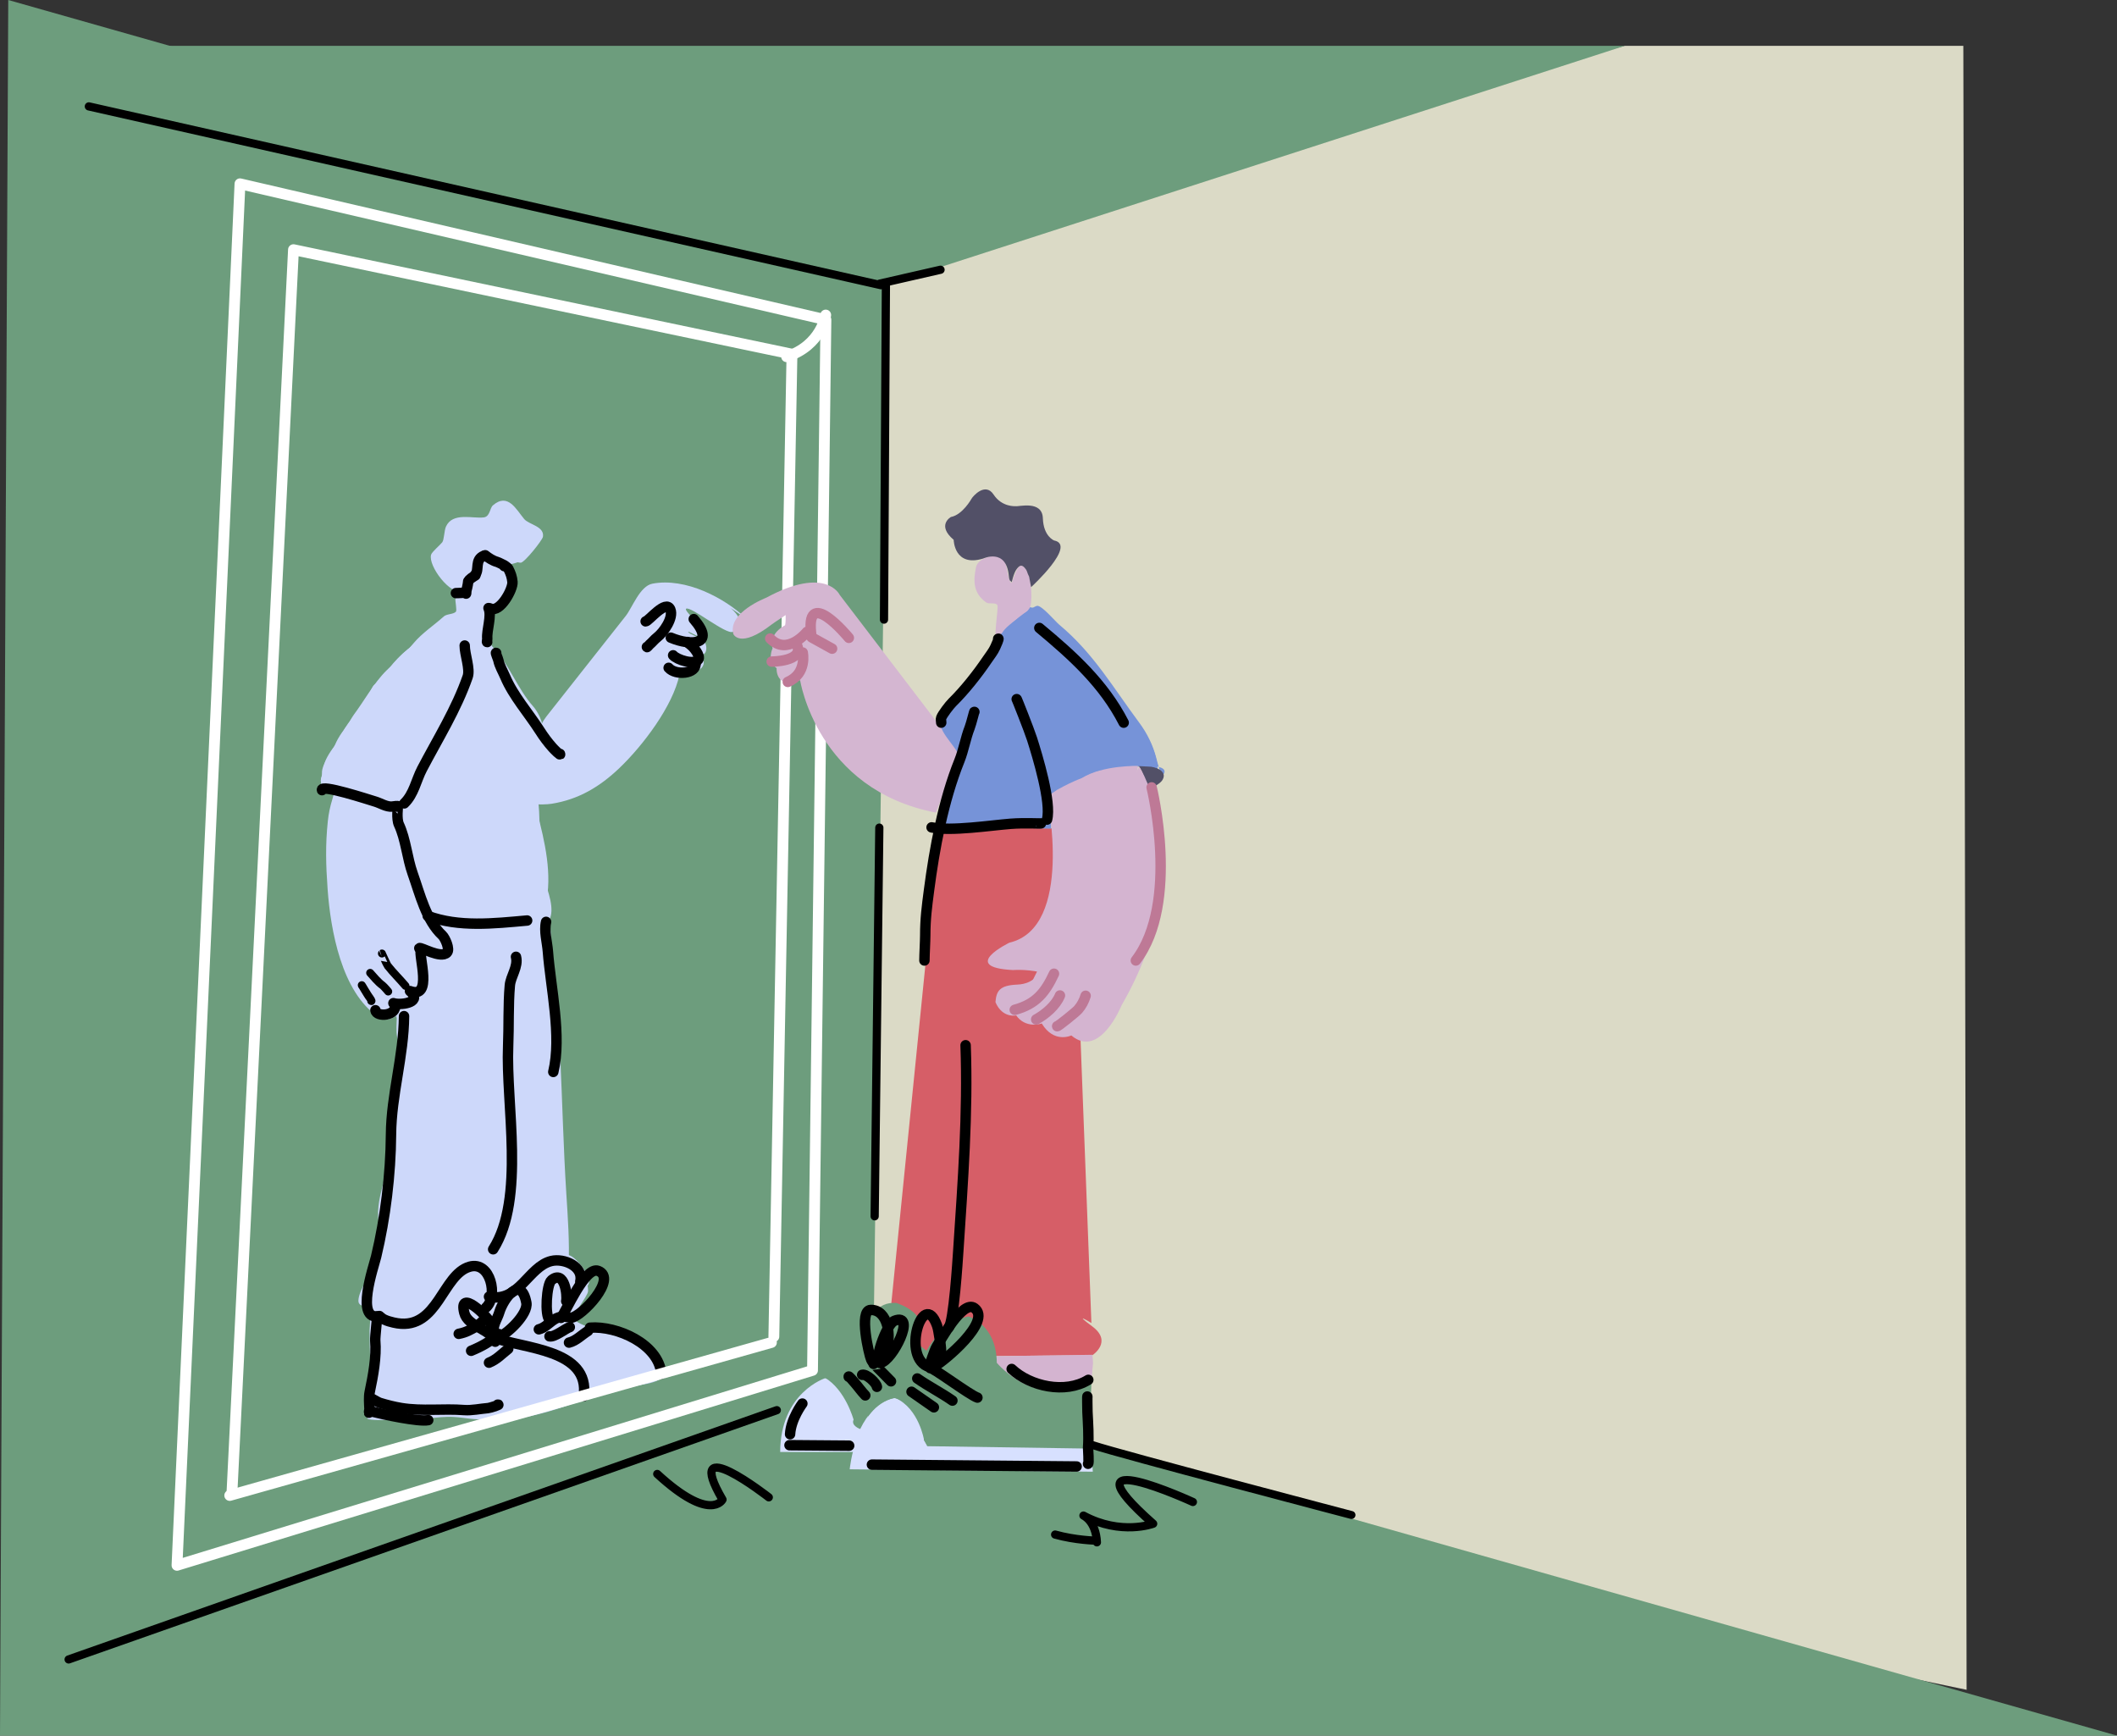 <?xml version="1.0" encoding="UTF-8" standalone="no"?>
<!DOCTYPE svg PUBLIC "-//W3C//DTD SVG 1.1//EN" "http://www.w3.org/Graphics/SVG/1.1/DTD/svg11.dtd">
<!-- Created with Vectornator (http://vectornator.io/) -->
<svg height="100%" stroke-miterlimit="10" style="fill-rule:nonzero;clip-rule:evenodd;stroke-linecap:round;stroke-linejoin:round;" version="1.1" viewBox="-1.7053e-13 -15.082 696.555 571.055" width="100%" xml:space="preserve" xmlns="http://www.w3.org/2000/svg" xmlns:vectornator="http://vectornator.io" xmlns:xlink="http://www.w3.org/1999/xlink">
<rect x="-1.7053e-13" y="-15.082" width="696.555" height="571.055" fill="#333333" stroke="none"/>
<defs/>
<g id="Layer-5" vectornator:layerName="Layer 5">
<path d="M288.943 62.692L275.384 463.241L647.072 540.892L645.995 0L534.578 0L288.943 62.692Z" fill="#dbdac6" fill-rule="nonzero" opacity="1" stroke="none" vectornator:layerName="Curve 1"/>
<path d="M292.193 67.066L287.238 439.898L696.555 555.974L-1.7053e-13 555.974L2.716-15.082" fill="#6d9d7d" fill-rule="nonzero" opacity="1" stroke="none" vectornator:layerName="Curve 2"/>
<path d="M534.578 9.59233e-14L7.185 6.03961e-14L253.913 73.668L290.647 78.865" fill="#6d9d7d" fill-rule="nonzero" opacity="1" stroke="none" vectornator:layerName="Curve 3"/>
<path d="M245.596 188.481C238.419 181.618 225.529 174.879 214.657 176.959C210.54 177.747 208.074 184.787 205.895 187.565C197.429 198.361 188.497 209.533 179.747 220.692C174.843 226.946 174.417 239.375 172.765 247.271C172.112 250.398 173.918 260.275 168.932 256.699C167.866 255.934 165.681 248.155 166.468 247.402C166.692 247.188 168.045 247.96 168.248 248.057C171.176 249.457 178.012 249.927 181.527 249.366C190.479 247.939 197.456 243.69 203.842 237.582C211.559 230.201 221.41 217.2 223.555 206.943C223.755 205.989 222.38 205.339 222.46 205.11C222.612 204.675 230.374 207.699 231.495 203.408C232.005 201.457 229.137 200.891 228.346 200.135C227.636 199.455 230.459 200.695 231.358 200.266C232.854 199.551 232.57 196.935 231.632 195.814C230.848 194.876 226.626 193.551 226.43 192.802C226.303 192.318 231.725 195.894 232.043 194.374C232.496 192.205 224.846 185.853 225.745 185.208C227.174 184.183 238.923 193.833 241.078 192.802C247.082 189.931 240.201 184.33 237.656 183.113" fill="#cdd8fa" fill-rule="nonzero" opacity="1" stroke="none" vectornator:layerName="Curve 4"/>
<path d="M164.321 169.245C164.987 168.303 170.498 170.171 171.379 170.058C172.699 169.891 178.449 162.659 178.641 161.533C179.228 158.096 174.025 157.526 172.489 155.702C169.859 152.579 167.156 146.919 162.194 151.178C161.116 152.104 161.254 154.886 159.181 155.15C155.524 155.615 148.951 153.355 146.742 158.158C146.134 159.479 146.146 162.552 145.503 163.355C144.743 164.306 142.12 166.482 141.845 167.422C140.784 171.054 148.151 180.927 152.431 179.592C153.534 179.247 156.859 168.738 159.458 167.837C160.989 167.306 161.719 170.131 162.956 170.651C164.331 171.23 170.427 170.646 171.566 169.035" fill="#cdd8fa" fill-rule="nonzero" opacity="1" stroke="none" vectornator:layerName="Curve 5"/>
<path d="M165.278 166.549C167.472 165.722 169.043 169.974 167.249 170.94C165.523 171.87 159.936 166.992 162.792 165.454C163.553 165.045 164.782 166.735 165.278 166.549Z" fill="#cdd8fa" fill-rule="nonzero" opacity="1" stroke="none" vectornator:layerName="Curve 6"/>
<path d="M159.978 167.976C164.4 170.834 168.954 172.431 167.861 178.833C167.236 182.488 162.023 183.094 160.711 186.207C160.068 187.732 161.527 190.645 161.476 192.423C161.443 193.554 161.142 196.806 162.057 197.731C167.345 203.077 170.207 211.525 175.456 217.362C176.738 218.789 179.144 222.96 178.24 224.923C177.438 226.668 174.244 225.042 173.873 225.849C173.462 226.742 175.596 228.241 174.895 229.074C174.25 229.84 172.734 229.063 171.972 229.474C171.129 229.928 170.662 231.884 169.267 232.776C165.897 234.932 161.215 235.686 157.773 237.54C156.196 238.389 154.189 249.754 151.017 249.903C148.909 250.002 132.979 248.915 132.175 247.549C131.821 246.948 129.87 247.757 130.064 247.092C130.091 247 131.935 247.313 132.234 247.35C132.633 247.401 135.156 246.953 135.094 247.739C134.825 251.152 115.263 248.675 112.739 247.613C109.518 246.257 110.176 244.97 108.57 243.063C103.567 237.122 108.831 236.984 110.525 231.187C111.873 226.576 114.484 222.185 118.173 218.847C120.427 216.807 121.175 213.296 122.653 210.813C123.37 209.609 125.357 209.049 126.304 207.924C129.496 204.129 132.852 200.377 136.087 196.531C138.952 193.126 142.672 190.767 146.005 187.75C146.99 186.859 149.148 187.084 149.998 186.187C150.405 185.758 149.735 182.713 149.846 181.907C149.904 181.481 150.057 178.885 149.828 178.896" fill="#cdd8fa" fill-rule="nonzero" opacity="1" stroke="none" vectornator:layerName="Curve 7"/>
<path d="M136.011 197.264C126.066 203.74 121.383 216.348 114.376 225.141C111.797 228.377 106.359 233.852 106.404 238.267C106.419 239.738 108.469 241.695 108.891 243.118" fill="#cdd8fa" fill-rule="nonzero" opacity="1" stroke="none" vectornator:layerName="Curve 8"/>
<path d="M136.596 196.729C129.81 201.147 124.951 209.36 120.633 215.828C117.48 220.553 112.579 224.445 110.27 229.894C108.842 233.265 102.831 239.672 107.974 241.943C109.379 242.564 108.595 243.826 110.886 243.205" fill="#cdd8fa" fill-rule="nonzero" opacity="1" stroke="none" vectornator:layerName="Curve 9"/>
<path d="M135.669 197.095C134.667 199.387 130.738 202.434 128.774 204.054C124.195 207.829 120.938 213.686 117.62 218.394C116.709 219.687 113.017 224.32 114.712 225.912C114.828 226.02 119.23 223.273 119.487 223.053C122.037 220.868 130.608 213.578 130.877 210.111" fill="#cdd8fa" fill-rule="nonzero" opacity="1" stroke="none" vectornator:layerName="Curve 10"/>
<path d="M109.938 244.248C110.689 243.213 109.694 246.771 109.324 247.98C108.604 250.329 108.12 252.636 107.864 255.09C107.039 262.976 107.225 269.454 107.791 277.412C108.749 290.886 112.4 311.455 124.464 319.466C128.75 322.311 131.267 317.311 135.328 317.196C139.368 317.081 143.567 318.287 147.568 316.107C153.213 313.031 152.102 302.189 151.713 297.024C150.45 280.243 151.371 270.08 139.696 256.058C135.971 251.585 128.062 247.847 122.828 245.727C121.224 245.078 112.334 243.835 114.594 245.336" fill="#cdd8fa" fill-rule="nonzero" opacity="1" stroke="none" vectornator:layerName="Curve 11"/>
<path d="M177.151 248.782C177.953 256.887 177.043 266.447 179.141 274.272C180.151 278.04 182.825 284.095 180.566 287.947C178.9 290.789 173.625 288.473 171.403 289.831C164.507 294.048 152.777 298.439 144.324 295.31C141.958 294.435 139.247 288.541 138.002 286.396C133.177 278.084 125.055 267.289 125.269 257.255C125.655 239.208 137.627 226.034 157.082 228.125C159.874 228.425 180.678 231.271 180.91 233.617" fill="#cdd8fa" fill-rule="nonzero" opacity="1" stroke="none" vectornator:layerName="Curve 12"/>
<path d="M157.182 192.925C157.212 192.897 163.778 199.243 165.093 201.955C170.273 212.64 175.649 226.687 162.659 234.325C159.747 236.038 156.09 238.015 152.567 237.492C129.291 234.039 131.633 205.078 145.373 193.255C148.339 190.702 162.216 188.529 160.311 193.5" fill="#cdd8fa" fill-rule="nonzero" opacity="1" stroke="none" vectornator:layerName="Curve 13"/>
<path d="M175.695 248.159C178.238 257.885 181.339 268.749 180.166 278.847C179.892 281.204 179.778 287.121 177.354 288.571C173.819 290.683 168.633 279.343 167.908 276.847C167.557 275.638 167.183 274.416 166.899 273.192C166.832 272.903 166.583 271.589 166.466 271.813" fill="#cdd8fa" fill-rule="nonzero" opacity="1" stroke="none" vectornator:layerName="Curve 14"/>
<path d="M179.944 287.053C184.979 316.792 184.424 347.628 186.337 377.663C186.843 385.594 187.406 393.414 187.104 401.251C186.985 404.326 184.718 407.589 184.32 410.8C183.718 415.671 186.845 420.97 184.63 425.621C179.689 435.994 156.148 446.194 144.188 445.772C136.418 445.497 124.992 431.525 122.034 424.935C121.003 422.638 122.714 418.182 121.746 415.44C121.406 414.476 117.833 415.24 117.927 412.805C118.067 409.179 122.239 403.908 123.604 400.424C124.962 396.958 125.765 391.142 126.095 387.413C126.666 380.964 126.206 374.615 126.783 368.089C127.962 354.772 131.54 341.276 132.047 328.136C132.304 321.46 127.945 314.869 127.977 308.427C127.988 306.048 131.491 304.854 131.435 301.999C131.353 297.794 129.451 293.918 132.35 290.075C141.078 278.501 161.119 283.051 169.537 293.153C172.882 297.167 177.756 307.201 173.113 311.677C169.961 314.715 162.148 313.01 158.056 314.57" fill="#cdd8fa" fill-rule="nonzero" opacity="1" stroke="none" vectornator:layerName="Curve 15"/>
<path d="M130.435 316.883C130.99 320.165 129.495 325.701 131.687 328.613C134.585 332.461 136.379 319.445 136.047 317.978C135.624 316.108 130.125 306.308 129.986 306.432" fill="#cdd8fa" fill-rule="nonzero" opacity="1" stroke="none" vectornator:layerName="Curve 16"/>
<path d="M131.141 318.457C132.638 327.297 129.98 334.363 129.239 342.739C128.596 350 130.561 357.588 128.87 364.82C127.238 371.801 122.45 382.2 125.252 389.367C126.426 392.368 129.624 386.371 129.792 385.859C131.881 379.471 133.522 374.67 134.497 367.736C136.55 353.136 138.792 337.659 136.308 322.988" fill="#cdd8fa" fill-rule="nonzero" opacity="1" stroke="none" vectornator:layerName="Curve 17"/>
<path d="M188.468 402.142C191.164 397.464 193.668 407.366 193.49 409.738C193.351 411.608 187.722 418.131 188.774 419.017C195.977 425.09 212.122 420.363 214.928 432.202C215.213 433.404 218.109 437.414 217.359 438.492C216.713 439.422 200.957 442.813 198.76 443.289C196.252 443.833 191.853 443.489 189.357 444.607C187.117 445.611 185.095 447.548 182.661 448.016C181.017 448.333 180.109 446.599 178.905 446.761C178.16 446.861 177.289 448.953 176.446 449.386C175.098 450.079 166.874 451.769 165.268 451.157C161.607 449.761 151.974 449.867 147.432 450.141C144.616 450.311 141.863 451.959 138.965 452.134C136.116 452.306 122.223 450.973 121.227 448.757C119.979 445.979 122.431 442.536 122.248 439.762C122.027 436.411 120.848 418.832 122.456 416.52C123.357 415.224 126.13 414.125 127.371 413.137C134.804 407.221 143.487 398.304 153.547 395.74C161.419 393.735 179.787 395.516 187.407 397.962C189.911 398.767 195.844 406.321 193.088 408.138" fill="#cdd8fa" fill-rule="nonzero" opacity="1" stroke="none" vectornator:layerName="Curve 18"/>
<path d="M179.797 285.336C184.895 300.222 176.417 307.489 163.166 297.242C158.411 293.564 157.845 282.159 164.534 279.986C166.251 279.427 176.64 279.879 172.053 281.876" fill="#cdd8fa" fill-rule="nonzero" opacity="1" stroke="none" vectornator:layerName="Curve 19"/>
<path d="M173.058 218.294C174.321 221.924 189.181 233.6 180.201 237.51C177.95 238.49 175.086 235.748 173.429 234.627C170.581 232.701 168.089 230.776 166.09 227.993C159.303 218.541 170.581 211.174 173.058 218.294Z" fill="#cdd8fa" fill-rule="nonzero" opacity="1" stroke="none" vectornator:layerName="Curve 20"/>
<path d="M107.013 238.554C102.914 243.402 108.324 245.509 112.226 245.114" fill="#cdd8fa" fill-rule="nonzero" opacity="1" stroke="none" vectornator:layerName="Curve 21"/>
<path d="M107.065 239.031C104.901 239.973 105.489 245.548 107.777 244.552" fill="#cdd8fa" fill-rule="nonzero" opacity="1" stroke="none" vectornator:layerName="Curve 22"/>
<path d="M106.37 238.667C105.234 240.416 105.274 248.268 108.341 244.64" fill="#cdd8fa" fill-rule="nonzero" opacity="1" stroke="none" vectornator:layerName="Curve 23"/>
<path d="M121.741 449.743C120.944 449.166 120.639 451.692 121.111 451.814C123.856 452.524 128.564 451.795 131.61 452.084C137.572 452.649 143.633 450.755 149.418 451.124C152.912 451.347 156.354 452.203 159.888 451.808C161.883 451.584 168.213 451.818 168.544 449.241C168.854 446.82 158.476 445.255 157.051 445.006C148.132 443.446 139.257 445.316 130.545 446.499C127.937 446.852 122.847 450.547 121.741 449.743Z" fill="#cdd8fa" fill-rule="nonzero" opacity="1" stroke="none" vectornator:layerName="Curve 24"/>
<path d="M217.56 438.248C215.492 440.664 206.146 440.926 202.984 441.852C189.228 445.878 172.4 454.458 157.693 451.28" fill="#cdd8fa" fill-rule="nonzero" opacity="1" stroke="none" vectornator:layerName="Curve 25"/>
<path d="M228.262 188.615C235.667 197.13 227.427 197.538 220.716 194.724" fill="none" opacity="1" stroke="#000000" stroke-linecap="round" stroke-linejoin="round" stroke-width="3.431" vectornator:layerName="Curve 26"/>
<path d="M226.091 196.228C225.994 195.831 226.574 196.691 227.151 197.067C228.131 197.707 230.629 200.699 229.742 201.942C228.388 203.841 222.744 201.982 221.479 200.528" fill="none" opacity="1" stroke="#000000" stroke-linecap="round" stroke-linejoin="round" stroke-width="3.431" vectornator:layerName="Curve 27"/>
<path d="M228.854 203.069C229.26 206.721 222.247 207.224 220.004 204.645" fill="none" opacity="1" stroke="#000000" stroke-linecap="round" stroke-linejoin="round" stroke-width="3.431" vectornator:layerName="Curve 28"/>
<path d="M212.847 197.773C212.847 198.086 213.491 197.196 213.733 196.99C214.619 196.237 215.341 195.293 216.257 194.577C218.379 192.916 221.696 188.176 220.554 185.444C219.118 182.012 213.387 189.358 212.437 189.358" fill="none" opacity="1" stroke="#000000" stroke-linecap="round" stroke-linejoin="round" stroke-width="3.431" vectornator:layerName="Curve 29"/>
<path d="M163.263 199.751C162.886 199.448 163.869 201.635 163.982 202.181C164.378 204.094 165.472 205.825 166.228 207.618C168.868 213.878 173.923 219.559 177.578 225.28C178.887 227.33 180.183 229.083 181.814 230.916C182.212 231.364 184.681 233.895 184.262 232.965" fill="none" opacity="1" stroke="#000000" stroke-linecap="round" stroke-linejoin="round" stroke-width="3.431" vectornator:layerName="Curve 30"/>
<path d="M160.733 184.984C161.885 187.544 160.072 192.189 160.33 195.092C160.358 195.399 160.101 196.195 160.301 196.179" fill="none" opacity="1" stroke="#000000" stroke-linecap="round" stroke-linejoin="round" stroke-width="3.431" vectornator:layerName="Curve 31"/>
<path d="M161.375 185.133C164.546 186.619 168.826 178.777 168.615 176.395C168.473 174.799 168.018 173.488 167.263 172.05C167.001 171.551 165.405 170.452 165.928 171.195" fill="none" opacity="1" stroke="#000000" stroke-linecap="round" stroke-linejoin="round" stroke-width="3.431" vectornator:layerName="Curve 32"/>
<path d="M165.726 170.81C165.772 170.847 164.054 169.923 163.536 169.784C162.168 169.416 160.744 168.494 159.65 167.611" fill="none" opacity="1" stroke="#000000" stroke-linecap="round" stroke-linejoin="round" stroke-width="3.431" vectornator:layerName="Curve 33"/>
<path d="M159.202 167.768C156.116 169.039 157.791 172.351 156.393 173.937" fill="none" opacity="1" stroke="#000000" stroke-linecap="round" stroke-linejoin="round" stroke-width="3.431" vectornator:layerName="Curve 34"/>
<path d="M156.283 174.32C156.927 173.941 154.959 175.073 154.473 175.628" fill="none" opacity="1" stroke="#000000" stroke-linecap="round" stroke-linejoin="round" stroke-width="3.431" vectornator:layerName="Curve 35"/>
<path d="M154.044 176.203C154.02 177.232 153.408 179.463 153.376 179.414" fill="none" opacity="1" stroke="#000000" stroke-linecap="round" stroke-linejoin="round" stroke-width="3.431" vectornator:layerName="Curve 36"/>
<path d="M153.35 180.23C153.797 179.729 150.878 180.101 150.01 180.063" fill="none" opacity="1" stroke="#000000" stroke-linecap="round" stroke-linejoin="round" stroke-width="3.431" vectornator:layerName="Curve 37"/>
<path d="M152.899 197.308C152.896 200.298 154.776 205.019 153.878 207.585C150.101 218.388 144.16 227.814 138.86 237.928C136.916 241.636 136.181 246.226 133.016 249.248" fill="none" opacity="1" stroke="#000000" stroke-linecap="round" stroke-linejoin="round" stroke-width="3.431" vectornator:layerName="Curve 38"/>
<path d="M130.434 250.293C131.636 249.911 129.481 250.247 129.02 250.292C127.183 250.472 125.224 249.171 123.508 248.664C121.566 248.09 105.18 242.69 105.946 244.894" fill="none" opacity="1" stroke="#000000" stroke-linecap="round" stroke-linejoin="round" stroke-width="3.431" vectornator:layerName="Curve 39"/>
<path d="M130.911 250.241C130.964 250.243 130.376 254.321 131.255 256.21C133.543 261.122 133.94 267.181 135.791 272.379C138.203 279.15 140.18 287.689 145.549 292.681C146.388 293.461 148.158 297.218 147.069 298.343C145.032 300.448 138.397 296.382 137.966 296.882" fill="none" opacity="1" stroke="#000000" stroke-linecap="round" stroke-linejoin="round" stroke-width="3.431" vectornator:layerName="Curve 40"/>
<path d="M138.484 297.341C137.638 299.451 142.514 313.795 134.9 311" fill="none" opacity="1" stroke="#000000" stroke-linecap="round" stroke-linejoin="round" stroke-width="3.431" vectornator:layerName="Curve 41"/>
<path d="M135.319 311.356C138.77 314.965 131.434 315.705 129.444 314.974" fill="none" opacity="1" stroke="#000000" stroke-linecap="round" stroke-linejoin="round" stroke-width="3.431" vectornator:layerName="Curve 42"/>
<path d="M129.938 315.492C130.804 319.168 123.771 319.71 123.525 317.302" fill="none" opacity="1" stroke="#000000" stroke-linecap="round" stroke-linejoin="round" stroke-width="3.431" vectornator:layerName="Curve 43"/>
<path d="M173.447 287.785C162.455 288.768 150.98 290.07 140.727 286.262" fill="none" opacity="1" stroke="#000000" stroke-linecap="round" stroke-linejoin="round" stroke-width="3.431" vectornator:layerName="Curve 44"/>
<path d="M179.679 288.228C178.955 291.243 180.038 294.902 180.268 297.924C181.187 309.981 184.885 325.801 182.051 337.606" fill="none" opacity="1" stroke="#000000" stroke-linecap="round" stroke-linejoin="round" stroke-width="3.431" vectornator:layerName="Curve 45"/>
<path d="M169.775 299.719C170.603 302.982 168.021 306.091 167.754 309.126C167.191 315.537 167.47 322.589 167.197 329.047C166.386 348.227 172.933 379.216 162.263 395.954" fill="none" opacity="1" stroke="#000000" stroke-linecap="round" stroke-linejoin="round" stroke-width="3.431" vectornator:layerName="Curve 46"/>
<path d="M132.937 319.243C132.839 332.337 128.747 345.187 128.651 358.162C128.553 371.329 126.817 385.631 123.758 398.371C122.966 401.668 116.66 419.81 124.84 417.913" fill="none" opacity="1" stroke="#000000" stroke-linecap="round" stroke-linejoin="round" stroke-width="3.431" vectornator:layerName="Curve 47"/>
<path d="M159.898 415.13C163.979 411.489 161.448 399.732 154.533 401.686C145.542 404.225 144.107 422.355 130.749 420.307C129.385 420.098 126.421 419.414 125.453 418.422" fill="none" opacity="1" stroke="#000000" stroke-linecap="round" stroke-linejoin="round" stroke-width="3.431" vectornator:layerName="Curve 48"/>
<path d="M160.899 411.545C170.772 413.618 173.85 401.642 181.401 399.817C185.599 398.802 192.066 401.604 190.933 406.542" fill="none" opacity="1" stroke="#000000" stroke-linecap="round" stroke-linejoin="round" stroke-width="3.431" vectornator:layerName="Curve 49"/>
<path d="M187.889 418.5C191.365 418.147 203.311 405.542 196.822 403.054C192.556 401.419 186.042 416.806 184.591 418.523" fill="none" opacity="1" stroke="#000000" stroke-linecap="round" stroke-linejoin="round" stroke-width="3.431" vectornator:layerName="Curve 50"/>
<path d="M186.304 413.014C186.738 411.126 185.788 402.55 181.45 406.126C179.821 407.468 179.176 417.874 180.851 419.169" fill="none" opacity="1" stroke="#000000" stroke-linecap="round" stroke-linejoin="round" stroke-width="3.431" vectornator:layerName="Curve 51"/>
<path d="M186.747 418.26C182.179 417.301 180.637 421.478 177.292 422.287" fill="none" opacity="1" stroke="#000000" stroke-linecap="round" stroke-linejoin="round" stroke-width="3.431" vectornator:layerName="Curve 52"/>
<path d="M187.485 421.564C186.032 422.031 182.474 424.949 180.802 424.598" fill="none" opacity="1" stroke="#000000" stroke-linecap="round" stroke-linejoin="round" stroke-width="3.431" vectornator:layerName="Curve 53"/>
<path d="M193.482 422.823C191.413 424.089 189.596 426.084 187.214 426.66" fill="none" opacity="1" stroke="#000000" stroke-linecap="round" stroke-linejoin="round" stroke-width="3.431" vectornator:layerName="Curve 54"/>
<path d="M161.528 420.423C160.372 417.793 150.702 408.718 152.774 416.881C153.93 421.437 161.516 422.247 162.948 426.362" fill="none" opacity="1" stroke="#000000" stroke-linecap="round" stroke-linejoin="round" stroke-width="3.431" vectornator:layerName="Curve 55"/>
<path d="M163.608 425.038C166.968 423.969 173.871 417.155 173.185 413.538C171.459 404.434 165.698 411.926 164.233 416.862C163.761 418.451 162.363 420.581 162.458 422.23" fill="none" opacity="1" stroke="#000000" stroke-linecap="round" stroke-linejoin="round" stroke-width="3.431" vectornator:layerName="Curve 56"/>
<path d="M159.72 419.04C160.188 417.921 157.876 420.718 156.786 421.324C154.599 422.54 153.367 423.288 150.933 423.778" fill="none" opacity="1" stroke="#000000" stroke-linecap="round" stroke-linejoin="round" stroke-width="3.431" vectornator:layerName="Curve 57"/>
<path d="M164.195 423.855C161.325 426.296 158.497 427.921 155.013 429.35" fill="none" opacity="1" stroke="#000000" stroke-linecap="round" stroke-linejoin="round" stroke-width="3.431" vectornator:layerName="Curve 58"/>
<path d="M167.225 428.722C164.966 430.509 163.507 432.193 160.894 433.264" fill="none" opacity="1" stroke="#000000" stroke-linecap="round" stroke-linejoin="round" stroke-width="3.431" vectornator:layerName="Curve 59"/>
<path d="M162.449 425.004C172.172 428.722 194.27 428.754 192.059 444.275" fill="none" opacity="1" stroke="#000000" stroke-linecap="round" stroke-linejoin="round" stroke-width="3.431" vectornator:layerName="Curve 60"/>
<path d="M194.116 421.751C203.033 421.039 216.748 427.177 217.599 436.938" fill="none" opacity="1" stroke="#000000" stroke-linecap="round" stroke-linejoin="round" stroke-width="3.431" vectornator:layerName="Curve 61"/>
<path d="M121.71 445.222C121.237 444.167 123.91 446.151 125.053 446.5C127.293 447.184 129.703 447.803 132.025 448.183C138.923 449.311 145.867 448.316 152.792 448.859C155.147 449.044 158.2 448.396 160.582 448.206C161.278 448.151 164.996 446.971 163.748 447.07" fill="none" opacity="1" stroke="#000000" stroke-linecap="round" stroke-linejoin="round" stroke-width="3.431" vectornator:layerName="Curve 62"/>
<path d="M124.083 418.058C124.188 417.978 123.379 424.925 123.467 425.952C123.929 431.338 122.766 437.554 121.652 442.845C121.293 444.547 121.484 446.683 121.557 448.396C121.572 448.753 121.218 450.419 121.5 449.395" fill="none" opacity="1" stroke="#000000" stroke-linecap="round" stroke-linejoin="round" stroke-width="3.431" vectornator:layerName="Curve 63"/>
<path d="M140.904 452.166C137.723 452.803 126.002 450.261 122.24 449.313" fill="none" opacity="1" stroke="#000000" stroke-linecap="round" stroke-linejoin="round" stroke-width="3.431" vectornator:layerName="Curve 64"/>
<path d="M125.666 298.641C125.67 298.637 127.258 302.271 127.584 302.684C129.431 305.023 131.505 307.029 133.42 309.291" fill="none" opacity="1" stroke="#000000" stroke-linecap="round" stroke-linejoin="round" stroke-width="2.617" vectornator:layerName="Curve 65"/>
<path d="M121.795 305.012C123.07 306.424 124.327 308.02 125.89 309.151C126.334 309.473 128.137 311.596 127.652 311.059" fill="none" opacity="1" stroke="#000000" stroke-linecap="round" stroke-linejoin="round" stroke-width="2.617" vectornator:layerName="Curve 66"/>
<path d="M119.076 309.162C118.685 308.341 120.948 312.38 121.682 313.246C121.799 313.385 122.495 314.466 122.145 314.267" fill="none" opacity="1" stroke="#000000" stroke-linecap="round" stroke-linejoin="round" stroke-width="2.617" vectornator:layerName="Curve 67"/>
<path d="M444.683 483.38C444.683 483.38 368.489 463.369 359.632 460.414" fill="none" opacity="1" stroke="#000000" stroke-linecap="round" stroke-linejoin="round" stroke-width="2.617" vectornator:layerName="Curve 68"/>
<path d="M214.784 21.107L212.514 21.918C213.271 21.651 214.026 21.374 214.784 21.107Z" fill="#6d9d7d" fill-rule="nonzero" opacity="1" stroke="none" vectornator:layerName="Curve 69"/>
<path d="M289.859 78.745L29.233 19.928" fill="none" opacity="1" stroke="#000000" stroke-linecap="round" stroke-linejoin="round" stroke-width="2.703" vectornator:layerName="Curve 70"/>
<path d="M309.467 73.668L289.475 78.235" fill="none" opacity="1" stroke="#000000" stroke-linecap="round" stroke-linejoin="round" stroke-width="2.703" vectornator:layerName="Curve 71"/>
<path d="M291.495 78.091L290.858 188.784" fill="none" opacity="1" stroke="#000000" stroke-linecap="round" stroke-linejoin="round" stroke-width="2.703" vectornator:layerName="Curve 72"/>
<path d="M289.323 257.222L287.789 385.104" fill="none" opacity="1" stroke="#000000" stroke-linecap="round" stroke-linejoin="round" stroke-width="2.703" vectornator:layerName="Curve 73"/>
<path d="M255.599 448.892L22.582 530.904" fill="none" opacity="1" stroke="#000000" stroke-linecap="round" stroke-linejoin="round" stroke-width="2.703" vectornator:layerName="Curve 74"/>
<path d="M392.497 479.096C392.497 479.096 348.424 458.856 379.428 486.251C379.428 486.251 368.864 490.222 356.487 483.571C356.487 483.571 360.575 485.328 360.914 492.371" fill="none" opacity="1" stroke="#000000" stroke-linecap="round" stroke-linejoin="round" stroke-width="2.703" vectornator:layerName="Curve 75"/>
<path d="M360.525 491.812C360.525 491.812 353.864 491.69 347.166 489.817" fill="none" opacity="1" stroke="#000000" stroke-linecap="round" stroke-linejoin="round" stroke-width="2.703" vectornator:layerName="Curve 76"/>
<path d="M252.957 477.566C252.957 477.566 224.162 455.066 237.729 478.311C237.729 478.311 233.807 486.041 216.25 469.877" fill="none" opacity="1" stroke="#000000" stroke-linecap="round" stroke-linejoin="round" stroke-width="2.703" vectornator:layerName="Curve 77"/>
<path d="M254.621 424.673L260.581 101.447L96.564 67.066L76.329 475.879" fill="none" opacity="1" stroke="#ffffff" stroke-linecap="round" stroke-linejoin="round" stroke-width="3.564" vectornator:layerName="Curve 78"/>
<path d="M78.961 45.388L271.751 90.137L267.34 435.795L58.239 499.937L78.961 45.388Z" fill="none" opacity="1" stroke="#ffffff" stroke-linecap="round" stroke-linejoin="round" stroke-width="3.564" vectornator:layerName="Curve 79"/>
<path d="M271.685 88.572C271.685 88.572 270.319 98.509 258.823 102.284" fill="none" opacity="1" stroke="#ffffff" stroke-linecap="round" stroke-linejoin="round" stroke-width="3.564" vectornator:layerName="Curve 80"/>
<path d="M253.821 426.617L75.592 476.952" fill="#6d9d7d" fill-rule="nonzero" opacity="1" stroke="#ffffff" stroke-linecap="round" stroke-linejoin="round" stroke-width="3.564" vectornator:layerName="Curve 81"/>
<path d="M358.878 459.422L359.567 469.135L279.58 468.343C279.58 468.343 281.485 447.824 294.209 444.891C294.209 444.891 304.058 446.482 304.021 458.773L305.209 460.605L358.878 459.422Z" fill="#d7e0fe" fill-rule="nonzero" opacity="1" stroke="none" vectornator:layerName="Curve 82"/>
<path d="M271.481 438.379C271.481 438.379 256.793 443.039 256.706 462.644L280.777 462.644L285.68 450.895C285.68 450.895 275.262 437.154 272.532 438.458" fill="#d7e0fe" fill-rule="nonzero" opacity="1" stroke="none" vectornator:layerName="Curve 83"/>
<path d="M315.72 232.272L276.268 180.617C276.268 180.617 271.762 170.947 252.1 181.582C252.1 181.582 239.378 186.464 241.281 193.507C241.281 193.507 243.374 198.531 253.891 190.391C253.891 190.391 255.862 188.964 258.5 187.279C258.5 187.279 258.591 189.98 258.286 190.666C258.286 190.666 252.762 193.299 254.198 198.25C254.198 198.25 252.19 202.268 255.52 204.779C255.52 204.779 255.071 211.84 263.254 208.691C263.254 208.691 268.794 244.781 307.943 252.276" fill="#d4b6d1" fill-rule="nonzero" opacity="1" stroke="none" vectornator:layerName="Curve 84"/>
<path d="M339.017 184.41C339.799 181.946 339.401 172.278 336.358 171.114C334.802 170.519 333.779 174.498 333.41 175.205C333.159 175.684 333.054 177.021 332.658 176.642C331.525 175.558 331.503 171.096 330.404 169.345C328.511 166.328 321.797 168.379 321.156 171.446C320.167 176.174 320.253 180.1 324.451 183.111C325.467 183.84 327.445 182.984 328.15 183.995C328.66 184.727 326.684 195.143 327.976 196.379C328.05 196.449 331.012 192.26 331.445 191.845C333.749 189.642 338.176 187.056 339.017 184.41Z" fill="#d4b6d1" fill-rule="nonzero" opacity="1" stroke="none" vectornator:layerName="Curve 85"/>
<path d="M348.774 257.482L309.05 257.083L293.206 414.35C293.206 414.35 305.522 420.484 299.92 435.333C299.92 435.333 323.191 406.02 327.397 431.083L359.432 430.805C359.432 430.805 366.223 426.394 359.381 421.319C352.538 416.243 359.104 420.211 359.104 420.211L355.522 326.698L348.774 257.482Z" fill="#d65e67" fill-rule="nonzero" opacity="1" stroke="none" vectornator:layerName="Curve 86"/>
<path d="M382.73 239.836C382.044 240.758 380.924 236.128 380.409 234.168C379.323 230.03 377.436 226.167 374.828 222.668C366.191 211.078 359.787 199.839 348.548 190.474C347.202 189.353 343.021 184.344 341.358 184.24C340.308 184.174 332.893 189.158 332.257 191.239C331.815 192.686 329.904 192.897 329.053 194.071C325.961 198.34 325.094 204.803 321.384 208.628C318.144 211.969 309.679 217.222 309.337 222.209C309.045 226.458 315.784 231.348 315.72 234.759C315.56 243.23 310.668 248.619 310.108 256.768C310.087 257.08 311.634 257.145 311.893 257.217C316.265 258.439 322.995 255.451 326.449 255.668C331.822 256.006 339.167 257.583 344.545 256.65C344.939 256.582 345.494 257.194 345.722 256.879C346.031 256.453 344.879 254.331 344.706 253.912C343.719 251.527 343.673 247.626 343.842 245.171C343.897 244.365 349.002 241.488 350.957 240.251C353.888 238.398 358.372 232.894 361.585 232.337C361.644 232.327 360.681 233.982 360.567 234.14C359.917 235.037 358.81 235.995 357.872 236.667C354.333 239.203 352.406 239.852 348.902 241.367C348.355 241.603 344.506 245.655 344.859 245.754C346.376 246.178 362.188 236.846 368.127 236.948C369.618 236.974 386.051 235.376 382.73 239.836Z" fill="#7693d8" fill-rule="nonzero" opacity="1" stroke="none" vectornator:layerName="Curve 87"/>
<path d="M341.591 184.632C341.503 185.471 338.946 184.681 338.946 184.681C338.946 184.681 337.458 187.086 336.307 187.883C335.398 188.512 328.446 193.78 328.609 194.471C328.682 194.784 332.21 192.678 332.697 192.396C334.461 191.377 341.011 187.532 339.745 184.815C339.667 184.647 336.517 187.273 335.91 187.693C334.747 188.498 329.32 192.193 329.694 193.778C330.135 195.653 339.303 189.406 339.585 186.717" fill="#7693d8" fill-rule="nonzero" opacity="1" stroke="none" vectornator:layerName="Curve 88"/>
<path d="M361.162 230.023C362.126 231.582 362.968 233.528 362.184 235.376C361.556 236.856 350.024 242.813 348.33 241.551C345.012 239.081 351.412 232.351 354.03 231.325C355.415 230.783 356.578 230.937 358.005 231.145C358.518 231.219 359.991 231.074 359.566 231.092" fill="#7693d8" fill-rule="nonzero" opacity="1" stroke="none" vectornator:layerName="Curve 89"/>
<path d="M348.196 237.175C350.345 240.112 350.541 243.588 346.84 245.216C346.417 245.402 346.35 246.319 345.797 246.183C343.237 245.554 343.375 242.478 344.962 241.056" fill="#7693d8" fill-rule="nonzero" opacity="1" stroke="none" vectornator:layerName="Curve 90"/>
<path d="M348.811 243.703C348.009 244.586 344.617 246.456 344.78 246.224" fill="#7693d8" fill-rule="nonzero" opacity="1" stroke="none" vectornator:layerName="Curve 91"/>
<path d="M348.458 244.131C347.779 244.633 346.15 246.785 344.961 246.341C344.481 246.161 344.925 244.122 345.398 244.18" fill="#7693d8" fill-rule="nonzero" opacity="1" stroke="none" vectornator:layerName="Curve 92"/>
<path d="M348.636 243.54C348.276 243.894 346.359 246.449 345.696 245.63" fill="#7693d8" fill-rule="nonzero" opacity="1" stroke="none" vectornator:layerName="Curve 93"/>
<path d="M342.728 251.249C342.432 250.44 343.613 251.061 343.642 251.785C343.716 253.67 345.185 255.564 345.777 257.181" fill="#7693d8" fill-rule="nonzero" opacity="1" stroke="none" vectornator:layerName="Curve 94"/>
<path d="M344.734 253.652C344.894 254.185 345.359 256.905 345.341 256.886" fill="#7693d8" fill-rule="nonzero" opacity="1" stroke="none" vectornator:layerName="Curve 95"/>
<path d="M345.721 253.845C345.772 254.264 345.915 257.581 345.864 257.554L328.096 257.173L345.721 253.845Z" fill="#7693d8" fill-rule="nonzero" opacity="1" stroke="none" vectornator:layerName="Curve 96"/>
<path d="M381.505 238.295C381.505 238.295 363.234 231.71 344.17 247.646L378.16 228.481C378.16 228.481 381.11 234.17 380.878 238.754" fill="#7693d8" fill-rule="nonzero" opacity="1" stroke="none" vectornator:layerName="Curve 97"/>
<path d="M374.866 237.143C374.866 237.143 363.507 235.272 360.747 238.76" fill="#7693d8" fill-rule="nonzero" opacity="1" stroke="none" vectornator:layerName="Curve 98"/>
<path d="M349.02 244.061C349.02 244.061 346.548 245.681 345.07 246.379" fill="#7693d8" fill-rule="nonzero" opacity="1" stroke="none" vectornator:layerName="Curve 99"/>
<path d="M374.593 237.008C374.511 236.93 377.465 237.143 377.87 237.138C380.042 237.111 384.098 238.54 382.599 241.336C382.059 242.343 381.201 242.79 380.342 243.394C380.165 243.518 378.971 244.509 378.844 244.446C376.925 243.505 376.219 238.566 374.593 237.008Z" fill="#525067" fill-rule="nonzero" opacity="1" stroke="none" vectornator:layerName="Curve 100"/>
<path d="M374.836 237.116C374.836 237.116 395.614 269.638 369.014 315.72C369.014 315.72 361.869 333.522 352.493 325.595C352.493 325.595 346.816 328.361 342.769 321.658C342.769 321.658 337.378 323.619 334.161 318.725" fill="#d4b4d0" fill-rule="nonzero" opacity="1" stroke="none" vectornator:layerName="Curve 101"/>
<path d="M344.548 247.156C344.548 247.156 353.478 290.053 332.121 295.077C332.121 295.077 315.377 303.169 333.329 304.085C333.329 304.085 337.034 303.733 342.056 304.722C342.056 304.722 340.42 308.623 334.726 308.869C329.031 309.115 327.857 310.799 327.537 314.601C327.537 314.601 329.351 320.002 334.829 318.959C340.307 317.917 334.922 319.759 334.922 319.759L367.004 283.635L374.422 236.936C374.422 236.936 362.979 236.568 355.959 240.911C355.959 240.911 348.553 243.681 344.548 247.156Z" fill="#d4b4d0" fill-rule="nonzero" opacity="1" stroke="none" vectornator:layerName="Curve 102"/>
<path d="M359.141 430.671C359.491 430.096 359.652 432.88 359.63 433.543C359.619 433.872 359.125 437.958 359.398 438.106C359.788 438.318 356.094 439.769 355.555 439.858C353.336 440.225 349.732 442.885 347.837 442.829C344.696 442.736 339.915 442.193 336.986 441.212C334.774 440.47 334.426 438.737 332.331 437.29C330.811 436.24 328.441 435.02 327.821 433.37C327.688 433.017 326.629 430.807 327.558 431.133" fill="#d4b4d0" fill-rule="nonzero" opacity="1" stroke="none" vectornator:layerName="Curve 103"/>
<path d="M327.558 431.133C328.034 433.633 331.258 437.673 334.294 438.088" fill="#d4b4d0" fill-rule="nonzero" opacity="1" stroke="none" vectornator:layerName="Curve 104"/>
<path d="M279.292 194.776C279.292 194.776 264.377 176.604 267.04 194.607L273.788 198.343" fill="none" opacity="1" stroke="#be7996" stroke-linecap="round" stroke-linejoin="round" stroke-width="3.431" vectornator:layerName="Curve 105"/>
<path d="M265.514 192.814C265.514 192.814 259.061 200.882 253.421 195.007" fill="none" opacity="1" stroke="#be7996" stroke-linecap="round" stroke-linejoin="round" stroke-width="3.431" vectornator:layerName="Curve 106"/>
<path d="M253.913 202.594C253.913 202.594 264.281 202.563 262.332 197.434" fill="none" opacity="1" stroke="#be7996" stroke-linecap="round" stroke-linejoin="round" stroke-width="3.431" vectornator:layerName="Curve 107"/>
<path d="M264.119 199.609C264.119 199.609 265.648 206.514 259.204 209.278" fill="none" opacity="1" stroke="#be7996" stroke-linecap="round" stroke-linejoin="round" stroke-width="3.431" vectornator:layerName="Curve 108"/>
<path d="M378.918 243.984C378.918 243.984 388.296 281.918 373.72 300.939" fill="none" opacity="1" stroke="#be7996" stroke-linecap="round" stroke-linejoin="round" stroke-width="3.431" vectornator:layerName="Curve 109"/>
<path d="M347.837 322.556C347.913 322.813 353.969 317.946 354.728 317.071C355.941 315.671 356.65 314.263 357.202 312.541" fill="none" opacity="1" stroke="#be7996" stroke-linecap="round" stroke-linejoin="round" stroke-width="3.431" vectornator:layerName="Curve 110"/>
<path d="M340.933 320.324C343.984 318.65 347.44 315.712 348.755 312.446" fill="none" opacity="1" stroke="#be7996" stroke-linecap="round" stroke-linejoin="round" stroke-width="3.431" vectornator:layerName="Curve 111"/>
<path d="M333.882 317.166C340.876 315.273 343.92 311.46 346.794 305.286" fill="none" opacity="1" stroke="#be7996" stroke-linecap="round" stroke-linejoin="round" stroke-width="3.431" vectornator:layerName="Curve 112"/>
<path d="M359.141 438.55L358.416 461.529L305.085 460.736L304.049 458.755C304.049 458.755 302.392 448.356 294.626 444.889C294.626 444.889 288.102 444.79 283.027 455.091C283.027 455.091 279.921 454.001 280.853 452.02C280.853 452.02 278.16 442.116 271.326 438.154C271.326 438.154 270.083 439.244 287.48 433.4C287.48 433.4 281.681 412.997 294.833 413.591C294.833 413.591 307.777 417.355 301.046 426.368L304.878 429.339C304.878 429.339 309.641 419.732 318.651 418.048C318.651 418.048 327.867 420.623 327.971 433.301C327.971 433.301 342.158 450.436 358.416 437.461" fill="#6d9d7d" fill-rule="nonzero" opacity="1" stroke="none" vectornator:layerName="Curve 113"/>
<path d="M328.423 195.087C328.895 194.726 327.7 197.335 327.475 197.831C326.795 199.329 325.804 200.524 324.887 201.879C321.595 206.743 317.404 212.037 313.342 216.028C312.406 216.948 310.084 219.991 309.693 221.085C309.49 221.652 309.69 222.029 309.69 222.685" fill="none" opacity="1" stroke="#000000" stroke-linecap="round" stroke-linejoin="round" stroke-width="3.431" vectornator:layerName="Curve 114"/>
<path d="M341.969 191.521C352.994 200.701 363.14 209.838 369.727 222.685" fill="none" opacity="1" stroke="#000000" stroke-linecap="round" stroke-linejoin="round" stroke-width="3.431" vectornator:layerName="Curve 115"/>
<path d="M334.524 214.944C334.425 214.5 338.657 225.179 339.577 228.068C341.368 233.688 346.01 249.005 344.503 254.586" fill="none" opacity="1" stroke="#000000" stroke-linecap="round" stroke-linejoin="round" stroke-width="3.431" vectornator:layerName="Curve 116"/>
<path d="M320.603 219.143C320.603 218.669 319.622 222.872 319.062 224.299C317.664 227.865 317.088 231.683 315.674 235.202C310.366 248.401 307.489 263.936 305.661 277.927C304.967 283.233 304.429 287.284 304.429 292.66C304.429 294.439 304.164 299.142 304.164 300.939" fill="none" opacity="1" stroke="#000000" stroke-linecap="round" stroke-linejoin="round" stroke-width="3.431" vectornator:layerName="Curve 117"/>
<path d="M342.519 255.825C342.597 255.943 337.193 255.603 332.531 255.961C326.106 256.454 312.886 258.495 306.512 257.142" fill="none" opacity="1" stroke="#000000" stroke-linecap="round" stroke-linejoin="round" stroke-width="3.431" vectornator:layerName="Curve 118"/>
<path d="M312.119 421.748C313.809 420.015 315.103 399.509 315.315 396.307C316.805 373.856 318.523 351.081 317.71 328.816" fill="none" opacity="1" stroke="#000000" stroke-linecap="round" stroke-linejoin="round" stroke-width="3.431" vectornator:layerName="Curve 119"/>
<path d="M358.083 438.914C350.509 443.602 338.963 441.074 332.867 435.333" fill="none" opacity="1" stroke="#000000" stroke-linecap="round" stroke-linejoin="round" stroke-width="3.431" vectornator:layerName="Curve 120"/>
<path d="M357.995 466.531C358.404 466.517 357.977 461.713 358.008 461.29C358.295 457.341 357.994 453.382 357.806 449.451C357.767 448.648 357.724 443.265 357.774 444.611" fill="none" opacity="1" stroke="#000000" stroke-linecap="round" stroke-linejoin="round" stroke-width="3.431" vectornator:layerName="Curve 121"/>
<path d="M354.244 467.417L286.885 466.81" fill="none" opacity="1" stroke="#000000" stroke-linecap="round" stroke-linejoin="round" stroke-width="3.431" vectornator:layerName="Curve 122"/>
<path d="M279.402 460.572L259.766 460.414" fill="none" opacity="1" stroke="#000000" stroke-linecap="round" stroke-linejoin="round" stroke-width="3.431" vectornator:layerName="Curve 123"/>
<path d="M264.005 446.72C264.005 446.72 260.239 451.716 259.959 456.803" fill="none" opacity="1" stroke="#000000" stroke-linecap="round" stroke-linejoin="round" stroke-width="3.431" vectornator:layerName="Curve 124"/>
<path d="M307.566 434.425C310.554 432.776 326.501 419.638 320.631 415.309C316.782 412.471 309.453 425.97 308.136 428.06C307.561 428.972 305.7 434.373 305.928 434.208" fill="none" opacity="1" stroke="#000000" stroke-linecap="round" stroke-linejoin="round" stroke-width="3.431" vectornator:layerName="Curve 125"/>
<path d="M309.688 431.694C309.706 429.46 309.594 427.44 309.152 425.242C308.879 423.886 308.776 422.338 308.304 421.03C303.724 408.321 296.284 432.154 305.903 434.736" fill="none" opacity="1" stroke="#000000" stroke-linecap="round" stroke-linejoin="round" stroke-width="3.431" vectornator:layerName="Curve 126"/>
<path d="M289.644 433.36C293.697 432.686 301.733 416.58 294.294 419.483C291.518 420.567 287.115 433.781 289.644 433.36Z" fill="none" opacity="1" stroke="#000000" stroke-linecap="round" stroke-linejoin="round" stroke-width="3.431" vectornator:layerName="Curve 127"/>
<path d="M288.311 430.937C288.672 432.732 290.99 430.115 291.485 429.059C293.438 424.883 292.244 415.771 286.472 415.908C282.505 416.003 285.942 430.713 286.624 432.218C286.884 432.792 287.368 433.743 288.066 433.084" fill="none" opacity="1" stroke="#000000" stroke-linecap="round" stroke-linejoin="round" stroke-width="3.431" vectornator:layerName="Curve 128"/>
<path d="M306.095 435.072C306.531 434.5 319.204 444.021 321.6 444.749" fill="none" opacity="1" stroke="#000000" stroke-linecap="round" stroke-linejoin="round" stroke-width="3.431" vectornator:layerName="Curve 129"/>
<path d="M301.807 438.458C305.528 441.05 309.629 443.131 313.374 445.738" fill="none" opacity="1" stroke="#000000" stroke-linecap="round" stroke-linejoin="round" stroke-width="3.431" vectornator:layerName="Curve 130"/>
<path d="M299.92 442.829C302.362 444.529 304.861 446.269 307.277 447.951" fill="none" opacity="1" stroke="#000000" stroke-linecap="round" stroke-linejoin="round" stroke-width="3.431" vectornator:layerName="Curve 131"/>
<path d="M287.442 433.677C287.484 433.605 292.446 438.642 293.168 439.396" fill="none" opacity="1" stroke="#000000" stroke-linecap="round" stroke-linejoin="round" stroke-width="3.431" vectornator:layerName="Curve 132"/>
<path d="M283.681 437.261C285.092 436.877 288.311 439.851 288.53 441.212" fill="none" opacity="1" stroke="#000000" stroke-linecap="round" stroke-linejoin="round" stroke-width="3.431" vectornator:layerName="Curve 133"/>
<path d="M279.256 437.914C279.07 437.286 280.943 439.552 281.14 439.777C282.354 441.162 283.426 442.699 284.698 444.029" fill="none" opacity="1" stroke="#000000" stroke-linecap="round" stroke-linejoin="round" stroke-width="3.431" vectornator:layerName="Curve 134"/>
<path d="M339.267 178.094C339.267 178.094 354.419 164.234 346.833 162.741C346.833 162.741 343.34 161.442 343.131 155.43C342.922 149.417 335.143 151.698 334.138 151.458C334.138 151.458 329.667 151.826 326.927 147.644C324.187 143.462 320.072 148.211 319.642 149.039C319.642 149.039 316.72 154.307 312.882 155.016C312.882 155.016 308.071 157.691 313.785 162.526C313.785 162.526 313.943 171.618 323.486 168.688C323.486 168.688 331.012 165.145 331.911 174.23C331.961 174.73 332.022 175.468 332.288 175.926C332.458 176.219 332.891 176.189 332.867 176.592C332.867 176.592 333.527 173.438 334.522 172.151C335.387 171.032 336.197 170.272 337.595 172.313C337.986 172.884 338.003 173.505 338.591 174.604" fill="#525067" fill-rule="nonzero" opacity="1" stroke="none" vectornator:layerName="Curve 135"/>
</g>
</svg>
